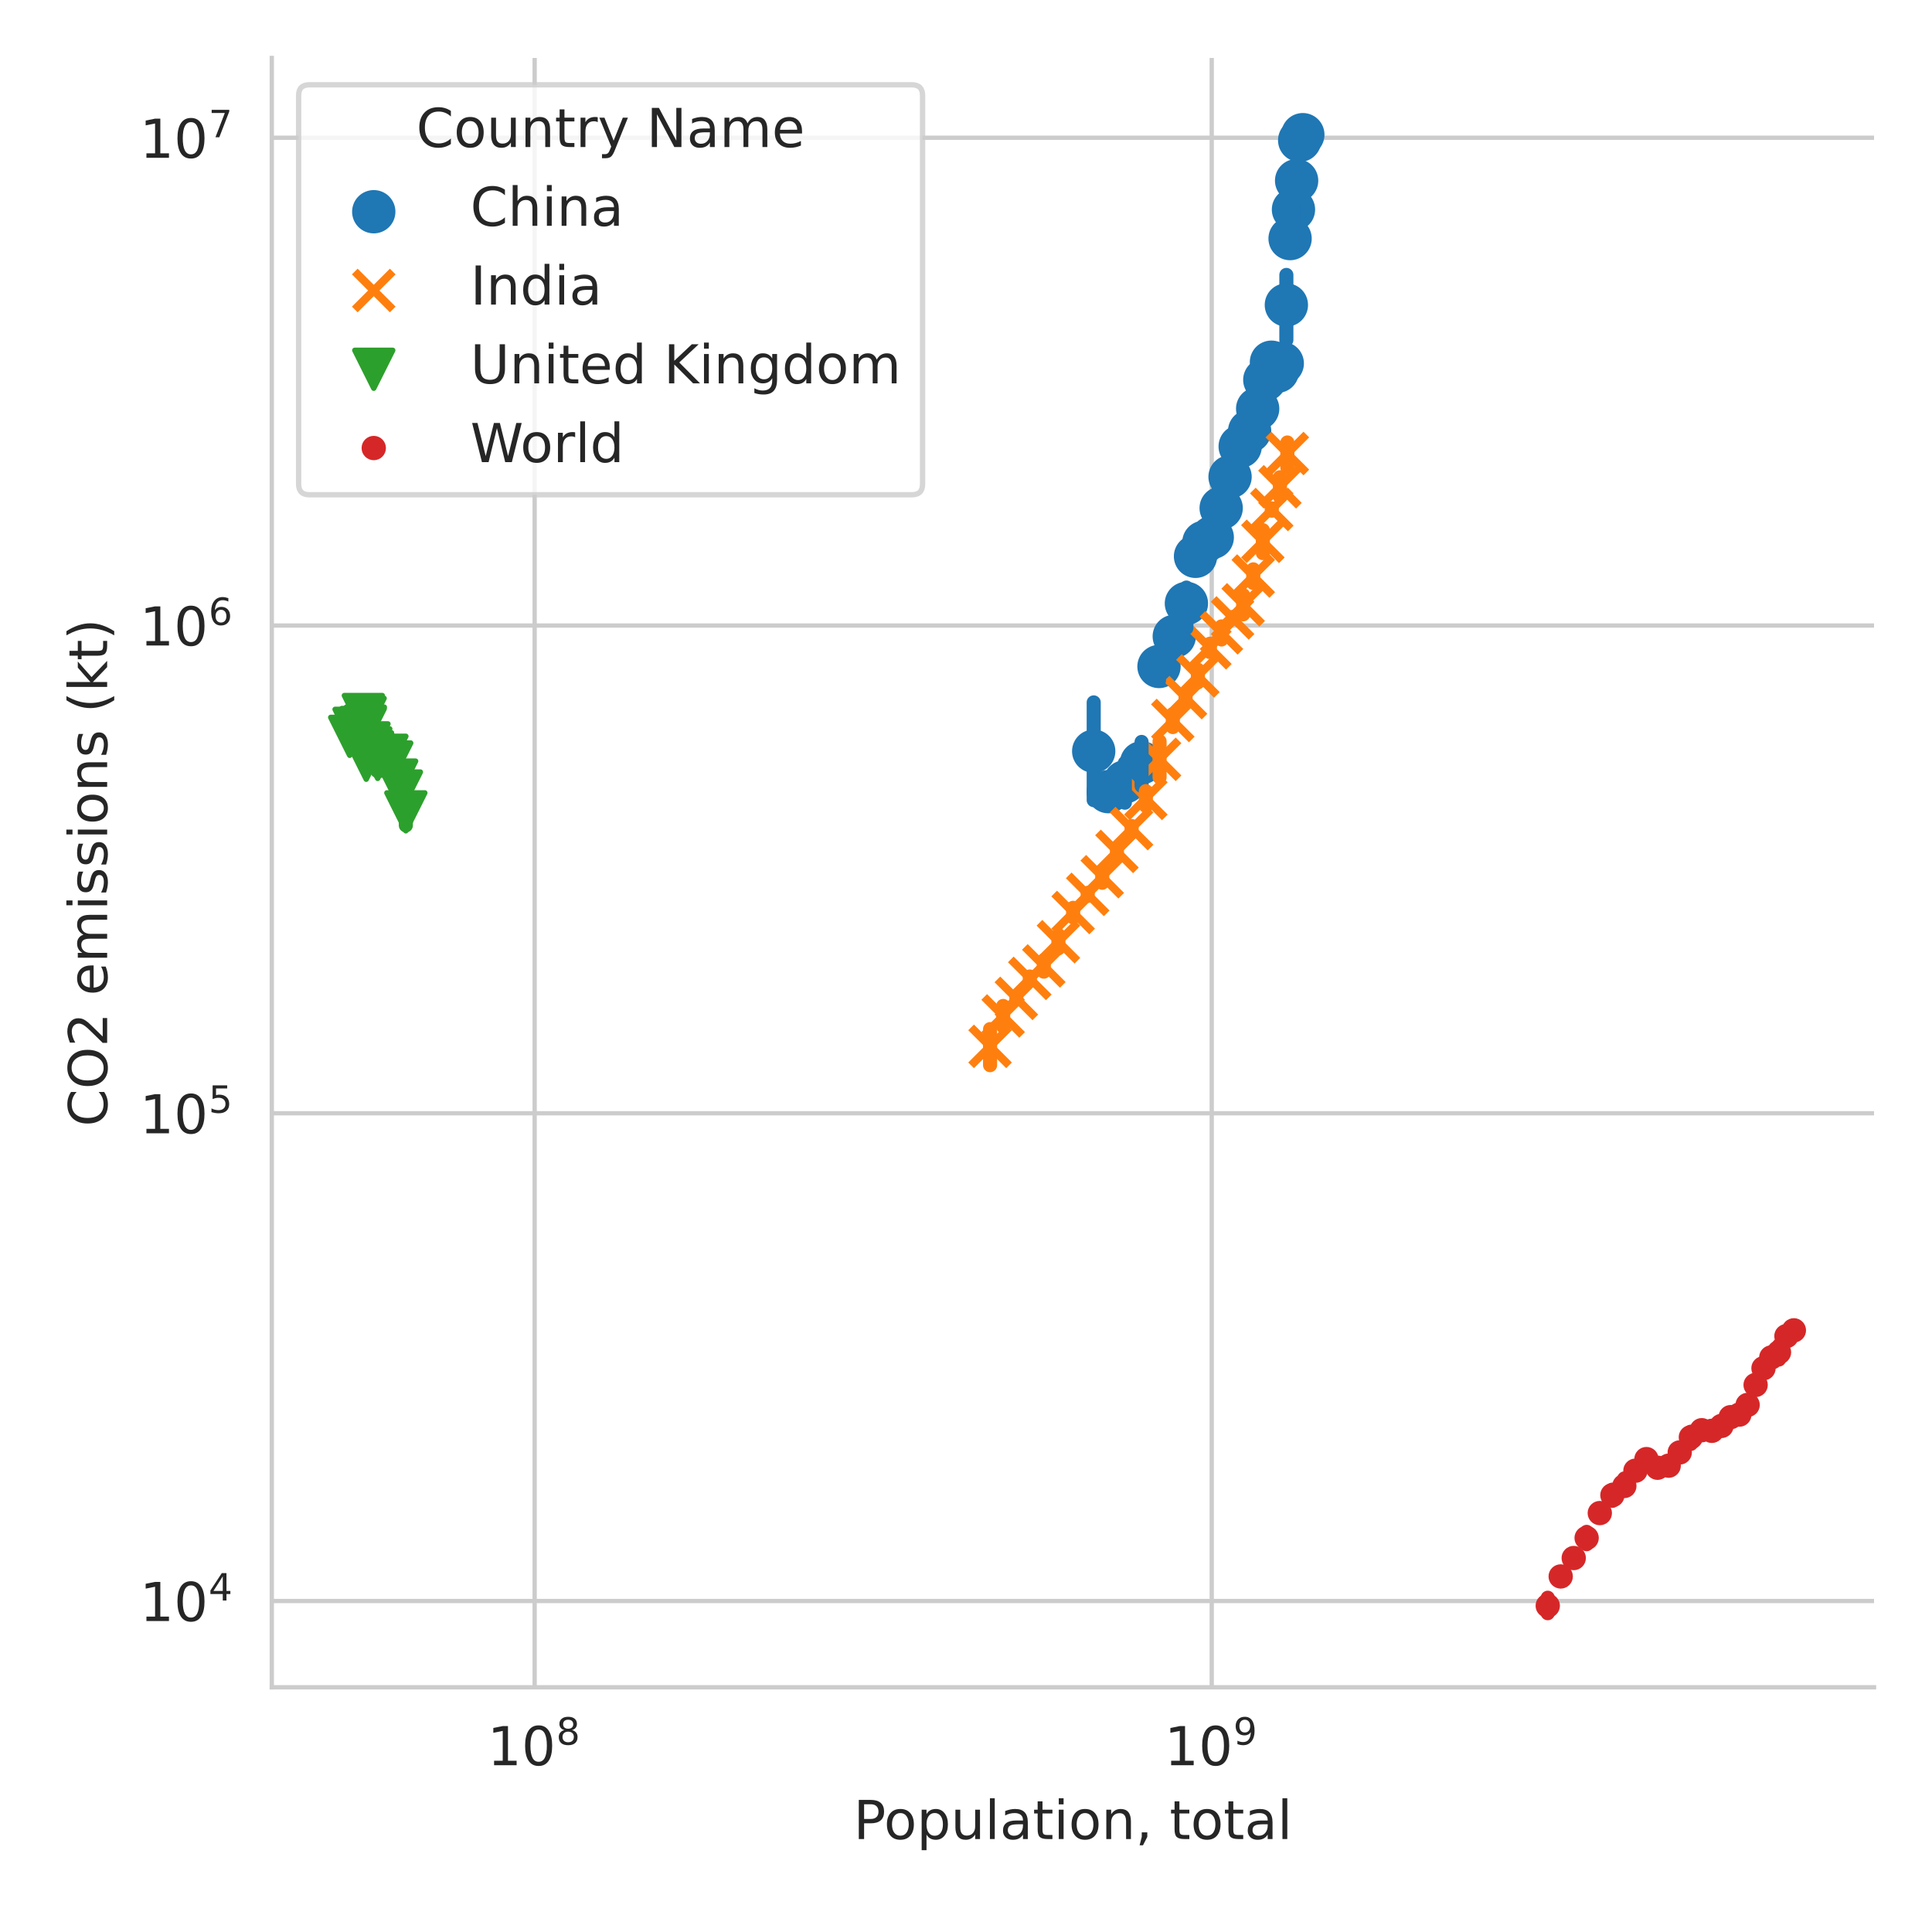 <?xml version="1.0" encoding="utf-8" standalone="no"?>
<!DOCTYPE svg PUBLIC "-//W3C//DTD SVG 1.1//EN"
  "http://www.w3.org/Graphics/SVG/1.1/DTD/svg11.dtd">
<!-- Created with matplotlib (https://matplotlib.org/) -->
<svg height="360pt" version="1.1" viewBox="0 0 360 360" width="360pt" xmlns="http://www.w3.org/2000/svg" xmlns:xlink="http://www.w3.org/1999/xlink">
 <defs>
  <style type="text/css">*{stroke-linecap:butt;stroke-linejoin:round;}</style>
 </defs>
 <g id="figure_1">
  <g id="patch_1">
   <path d="M 0 360 
L 360 360 
L 360 0 
L 0 0 
z
" style="fill:#ffffff;"/>
  </g>
  <g id="axes_1">
   <g id="patch_2">
    <path d="M 50.645 314.4 
L 349.2 314.4 
L 349.2 10.8 
L 50.645 10.8 
z
" style="fill:#ffffff;"/>
   </g>
   <g id="matplotlib.axis_1">
    <g id="xtick_1">
     <g id="line2d_1">
      <path clip-path="url(#pf1a8beb9cc)" d="M 99.625 314.4 
L 99.625 10.8 
" style="fill:none;stroke:#cccccc;stroke-linecap:round;stroke-width:0.8;"/>
     </g>
     <g id="text_1">
      <!-- $\mathdefault{10^{8}}$ -->
      <g style="fill:#262626;" transform="translate(90.825 328.998)scale(0.1 -0.1)">
       <defs>
        <path d="M 12.406 8.297 
L 28.516 8.297 
L 28.516 63.922 
L 10.984 60.406 
L 10.984 69.391 
L 28.422 72.906 
L 38.281 72.906 
L 38.281 8.297 
L 54.391 8.297 
L 54.391 0 
L 12.406 0 
z
" id="DejaVuSans-49"/>
        <path d="M 31.781 66.406 
Q 24.172 66.406 20.328 58.906 
Q 16.5 51.422 16.5 36.375 
Q 16.5 21.391 20.328 13.891 
Q 24.172 6.391 31.781 6.391 
Q 39.453 6.391 43.281 13.891 
Q 47.125 21.391 47.125 36.375 
Q 47.125 51.422 43.281 58.906 
Q 39.453 66.406 31.781 66.406 
z
M 31.781 74.219 
Q 44.047 74.219 50.516 64.516 
Q 56.984 54.828 56.984 36.375 
Q 56.984 17.969 50.516 8.266 
Q 44.047 -1.422 31.781 -1.422 
Q 19.531 -1.422 13.062 8.266 
Q 6.594 17.969 6.594 36.375 
Q 6.594 54.828 13.062 64.516 
Q 19.531 74.219 31.781 74.219 
z
" id="DejaVuSans-48"/>
        <path d="M 31.781 34.625 
Q 24.75 34.625 20.719 30.859 
Q 16.703 27.094 16.703 20.516 
Q 16.703 13.922 20.719 10.156 
Q 24.75 6.391 31.781 6.391 
Q 38.812 6.391 42.859 10.172 
Q 46.922 13.969 46.922 20.516 
Q 46.922 27.094 42.891 30.859 
Q 38.875 34.625 31.781 34.625 
z
M 21.922 38.812 
Q 15.578 40.375 12.031 44.719 
Q 8.5 49.078 8.5 55.328 
Q 8.5 64.062 14.719 69.141 
Q 20.953 74.219 31.781 74.219 
Q 42.672 74.219 48.875 69.141 
Q 55.078 64.062 55.078 55.328 
Q 55.078 49.078 51.531 44.719 
Q 48 40.375 41.703 38.812 
Q 48.828 37.156 52.797 32.312 
Q 56.781 27.484 56.781 20.516 
Q 56.781 9.906 50.312 4.234 
Q 43.844 -1.422 31.781 -1.422 
Q 19.734 -1.422 13.25 4.234 
Q 6.781 9.906 6.781 20.516 
Q 6.781 27.484 10.781 32.312 
Q 14.797 37.156 21.922 38.812 
z
M 18.312 54.391 
Q 18.312 48.734 21.844 45.562 
Q 25.391 42.391 31.781 42.391 
Q 38.141 42.391 41.719 45.562 
Q 45.312 48.734 45.312 54.391 
Q 45.312 60.062 41.719 63.234 
Q 38.141 66.406 31.781 66.406 
Q 25.391 66.406 21.844 63.234 
Q 18.312 60.062 18.312 54.391 
z
" id="DejaVuSans-56"/>
       </defs>
       <use transform="translate(0 0.766)" xlink:href="#DejaVuSans-49"/>
       <use transform="translate(63.623 0.766)" xlink:href="#DejaVuSans-48"/>
       <use transform="translate(128.203 39.047)scale(0.7)" xlink:href="#DejaVuSans-56"/>
      </g>
     </g>
    </g>
    <g id="xtick_2">
     <g id="line2d_2">
      <path clip-path="url(#pf1a8beb9cc)" d="M 225.787 314.4 
L 225.787 10.8 
" style="fill:none;stroke:#cccccc;stroke-linecap:round;stroke-width:0.8;"/>
     </g>
     <g id="text_2">
      <!-- $\mathdefault{10^{9}}$ -->
      <g style="fill:#262626;" transform="translate(216.987 328.998)scale(0.1 -0.1)">
       <defs>
        <path d="M 10.984 1.516 
L 10.984 10.5 
Q 14.703 8.734 18.5 7.812 
Q 22.312 6.891 25.984 6.891 
Q 35.75 6.891 40.891 13.453 
Q 46.047 20.016 46.781 33.406 
Q 43.953 29.203 39.594 26.953 
Q 35.25 24.703 29.984 24.703 
Q 19.047 24.703 12.672 31.312 
Q 6.297 37.938 6.297 49.422 
Q 6.297 60.641 12.938 67.422 
Q 19.578 74.219 30.609 74.219 
Q 43.266 74.219 49.922 64.516 
Q 56.594 54.828 56.594 36.375 
Q 56.594 19.141 48.406 8.859 
Q 40.234 -1.422 26.422 -1.422 
Q 22.703 -1.422 18.891 -0.688 
Q 15.094 0.047 10.984 1.516 
z
M 30.609 32.422 
Q 37.25 32.422 41.125 36.953 
Q 45.016 41.5 45.016 49.422 
Q 45.016 57.281 41.125 61.844 
Q 37.25 66.406 30.609 66.406 
Q 23.969 66.406 20.094 61.844 
Q 16.219 57.281 16.219 49.422 
Q 16.219 41.5 20.094 36.953 
Q 23.969 32.422 30.609 32.422 
z
" id="DejaVuSans-57"/>
       </defs>
       <use transform="translate(0 0.766)" xlink:href="#DejaVuSans-49"/>
       <use transform="translate(63.623 0.766)" xlink:href="#DejaVuSans-48"/>
       <use transform="translate(128.203 39.047)scale(0.7)" xlink:href="#DejaVuSans-57"/>
      </g>
     </g>
    </g>
    <g id="xtick_3"/>
    <g id="xtick_4"/>
    <g id="xtick_5"/>
    <g id="xtick_6"/>
    <g id="xtick_7"/>
    <g id="xtick_8"/>
    <g id="xtick_9"/>
    <g id="xtick_10"/>
    <g id="xtick_11"/>
    <g id="xtick_12"/>
    <g id="xtick_13"/>
    <g id="xtick_14"/>
    <g id="xtick_15"/>
    <g id="xtick_16"/>
    <g id="xtick_17"/>
    <g id="xtick_18"/>
    <g id="xtick_19"/>
    <g id="xtick_20"/>
    <g id="xtick_21"/>
    <g id="xtick_22"/>
    <g id="xtick_23"/>
    <g id="text_3">
     <!-- Population, total -->
     <g style="fill:#262626;" transform="translate(159.045 342.677)scale(0.1 -0.1)">
      <defs>
       <path d="M 19.672 64.797 
L 19.672 37.406 
L 32.078 37.406 
Q 38.969 37.406 42.719 40.969 
Q 46.484 44.531 46.484 51.125 
Q 46.484 57.672 42.719 61.234 
Q 38.969 64.797 32.078 64.797 
z
M 9.812 72.906 
L 32.078 72.906 
Q 44.344 72.906 50.609 67.359 
Q 56.891 61.812 56.891 51.125 
Q 56.891 40.328 50.609 34.812 
Q 44.344 29.297 32.078 29.297 
L 19.672 29.297 
L 19.672 0 
L 9.812 0 
z
" id="DejaVuSans-80"/>
       <path d="M 30.609 48.391 
Q 23.391 48.391 19.188 42.75 
Q 14.984 37.109 14.984 27.297 
Q 14.984 17.484 19.156 11.844 
Q 23.344 6.203 30.609 6.203 
Q 37.797 6.203 41.984 11.859 
Q 46.188 17.531 46.188 27.297 
Q 46.188 37.016 41.984 42.703 
Q 37.797 48.391 30.609 48.391 
z
M 30.609 56 
Q 42.328 56 49.016 48.375 
Q 55.719 40.766 55.719 27.297 
Q 55.719 13.875 49.016 6.219 
Q 42.328 -1.422 30.609 -1.422 
Q 18.844 -1.422 12.172 6.219 
Q 5.516 13.875 5.516 27.297 
Q 5.516 40.766 12.172 48.375 
Q 18.844 56 30.609 56 
z
" id="DejaVuSans-111"/>
       <path d="M 18.109 8.203 
L 18.109 -20.797 
L 9.078 -20.797 
L 9.078 54.688 
L 18.109 54.688 
L 18.109 46.391 
Q 20.953 51.266 25.266 53.625 
Q 29.594 56 35.594 56 
Q 45.562 56 51.781 48.094 
Q 58.016 40.188 58.016 27.297 
Q 58.016 14.406 51.781 6.484 
Q 45.562 -1.422 35.594 -1.422 
Q 29.594 -1.422 25.266 0.953 
Q 20.953 3.328 18.109 8.203 
z
M 48.688 27.297 
Q 48.688 37.203 44.609 42.844 
Q 40.531 48.484 33.406 48.484 
Q 26.266 48.484 22.188 42.844 
Q 18.109 37.203 18.109 27.297 
Q 18.109 17.391 22.188 11.75 
Q 26.266 6.109 33.406 6.109 
Q 40.531 6.109 44.609 11.75 
Q 48.688 17.391 48.688 27.297 
z
" id="DejaVuSans-112"/>
       <path d="M 8.5 21.578 
L 8.5 54.688 
L 17.484 54.688 
L 17.484 21.922 
Q 17.484 14.156 20.5 10.266 
Q 23.531 6.391 29.594 6.391 
Q 36.859 6.391 41.078 11.031 
Q 45.312 15.672 45.312 23.688 
L 45.312 54.688 
L 54.297 54.688 
L 54.297 0 
L 45.312 0 
L 45.312 8.406 
Q 42.047 3.422 37.719 1 
Q 33.406 -1.422 27.688 -1.422 
Q 18.266 -1.422 13.375 4.438 
Q 8.5 10.297 8.5 21.578 
z
M 31.109 56 
z
" id="DejaVuSans-117"/>
       <path d="M 9.422 75.984 
L 18.406 75.984 
L 18.406 0 
L 9.422 0 
z
" id="DejaVuSans-108"/>
       <path d="M 34.281 27.484 
Q 23.391 27.484 19.188 25 
Q 14.984 22.516 14.984 16.5 
Q 14.984 11.719 18.141 8.906 
Q 21.297 6.109 26.703 6.109 
Q 34.188 6.109 38.703 11.406 
Q 43.219 16.703 43.219 25.484 
L 43.219 27.484 
z
M 52.203 31.203 
L 52.203 0 
L 43.219 0 
L 43.219 8.297 
Q 40.141 3.328 35.547 0.953 
Q 30.953 -1.422 24.312 -1.422 
Q 15.922 -1.422 10.953 3.297 
Q 6 8.016 6 15.922 
Q 6 25.141 12.172 29.828 
Q 18.359 34.516 30.609 34.516 
L 43.219 34.516 
L 43.219 35.406 
Q 43.219 41.609 39.141 45 
Q 35.062 48.391 27.688 48.391 
Q 23 48.391 18.547 47.266 
Q 14.109 46.141 10.016 43.891 
L 10.016 52.203 
Q 14.938 54.109 19.578 55.047 
Q 24.219 56 28.609 56 
Q 40.484 56 46.344 49.844 
Q 52.203 43.703 52.203 31.203 
z
" id="DejaVuSans-97"/>
       <path d="M 18.312 70.219 
L 18.312 54.688 
L 36.812 54.688 
L 36.812 47.703 
L 18.312 47.703 
L 18.312 18.016 
Q 18.312 11.328 20.141 9.422 
Q 21.969 7.516 27.594 7.516 
L 36.812 7.516 
L 36.812 0 
L 27.594 0 
Q 17.188 0 13.234 3.875 
Q 9.281 7.766 9.281 18.016 
L 9.281 47.703 
L 2.688 47.703 
L 2.688 54.688 
L 9.281 54.688 
L 9.281 70.219 
z
" id="DejaVuSans-116"/>
       <path d="M 9.422 54.688 
L 18.406 54.688 
L 18.406 0 
L 9.422 0 
z
M 9.422 75.984 
L 18.406 75.984 
L 18.406 64.594 
L 9.422 64.594 
z
" id="DejaVuSans-105"/>
       <path d="M 54.891 33.016 
L 54.891 0 
L 45.906 0 
L 45.906 32.719 
Q 45.906 40.484 42.875 44.328 
Q 39.844 48.188 33.797 48.188 
Q 26.516 48.188 22.312 43.547 
Q 18.109 38.922 18.109 30.906 
L 18.109 0 
L 9.078 0 
L 9.078 54.688 
L 18.109 54.688 
L 18.109 46.188 
Q 21.344 51.125 25.703 53.562 
Q 30.078 56 35.797 56 
Q 45.219 56 50.047 50.172 
Q 54.891 44.344 54.891 33.016 
z
" id="DejaVuSans-110"/>
       <path d="M 11.719 12.406 
L 22.016 12.406 
L 22.016 4 
L 14.016 -11.625 
L 7.719 -11.625 
L 11.719 4 
z
" id="DejaVuSans-44"/>
       <path id="DejaVuSans-32"/>
      </defs>
      <use xlink:href="#DejaVuSans-80"/>
      <use x="56.678" xlink:href="#DejaVuSans-111"/>
      <use x="117.859" xlink:href="#DejaVuSans-112"/>
      <use x="181.336" xlink:href="#DejaVuSans-117"/>
      <use x="244.715" xlink:href="#DejaVuSans-108"/>
      <use x="272.498" xlink:href="#DejaVuSans-97"/>
      <use x="333.777" xlink:href="#DejaVuSans-116"/>
      <use x="372.986" xlink:href="#DejaVuSans-105"/>
      <use x="400.77" xlink:href="#DejaVuSans-111"/>
      <use x="461.951" xlink:href="#DejaVuSans-110"/>
      <use x="525.33" xlink:href="#DejaVuSans-44"/>
      <use x="557.117" xlink:href="#DejaVuSans-32"/>
      <use x="588.904" xlink:href="#DejaVuSans-116"/>
      <use x="628.113" xlink:href="#DejaVuSans-111"/>
      <use x="689.295" xlink:href="#DejaVuSans-116"/>
      <use x="728.504" xlink:href="#DejaVuSans-97"/>
      <use x="789.783" xlink:href="#DejaVuSans-108"/>
     </g>
    </g>
   </g>
   <g id="matplotlib.axis_2">
    <g id="ytick_1">
     <g id="line2d_3">
      <path clip-path="url(#pf1a8beb9cc)" d="M 50.645 298.327 
L 349.2 298.327 
" style="fill:none;stroke:#cccccc;stroke-linecap:round;stroke-width:0.8;"/>
     </g>
     <g id="text_4">
      <!-- $\mathdefault{10^{4}}$ -->
      <g style="fill:#262626;" transform="translate(26.045 302.126)scale(0.1 -0.1)">
       <defs>
        <path d="M 37.797 64.312 
L 12.891 25.391 
L 37.797 25.391 
z
M 35.203 72.906 
L 47.609 72.906 
L 47.609 25.391 
L 58.016 25.391 
L 58.016 17.188 
L 47.609 17.188 
L 47.609 0 
L 37.797 0 
L 37.797 17.188 
L 4.891 17.188 
L 4.891 26.703 
z
" id="DejaVuSans-52"/>
       </defs>
       <use transform="translate(0 0.684)" xlink:href="#DejaVuSans-49"/>
       <use transform="translate(63.623 0.684)" xlink:href="#DejaVuSans-48"/>
       <use transform="translate(128.203 38.966)scale(0.7)" xlink:href="#DejaVuSans-52"/>
      </g>
     </g>
    </g>
    <g id="ytick_2">
     <g id="line2d_4">
      <path clip-path="url(#pf1a8beb9cc)" d="M 50.645 207.442 
L 349.2 207.442 
" style="fill:none;stroke:#cccccc;stroke-linecap:round;stroke-width:0.8;"/>
     </g>
     <g id="text_5">
      <!-- $\mathdefault{10^{5}}$ -->
      <g style="fill:#262626;" transform="translate(26.045 211.241)scale(0.1 -0.1)">
       <defs>
        <path d="M 10.797 72.906 
L 49.516 72.906 
L 49.516 64.594 
L 19.828 64.594 
L 19.828 46.734 
Q 21.969 47.469 24.109 47.828 
Q 26.266 48.188 28.422 48.188 
Q 40.625 48.188 47.75 41.5 
Q 54.891 34.812 54.891 23.391 
Q 54.891 11.625 47.562 5.094 
Q 40.234 -1.422 26.906 -1.422 
Q 22.312 -1.422 17.547 -0.641 
Q 12.797 0.141 7.719 1.703 
L 7.719 11.625 
Q 12.109 9.234 16.797 8.062 
Q 21.484 6.891 26.703 6.891 
Q 35.156 6.891 40.078 11.328 
Q 45.016 15.766 45.016 23.391 
Q 45.016 31 40.078 35.438 
Q 35.156 39.891 26.703 39.891 
Q 22.75 39.891 18.812 39.016 
Q 14.891 38.141 10.797 36.281 
z
" id="DejaVuSans-53"/>
       </defs>
       <use transform="translate(0 0.684)" xlink:href="#DejaVuSans-49"/>
       <use transform="translate(63.623 0.684)" xlink:href="#DejaVuSans-48"/>
       <use transform="translate(128.203 38.966)scale(0.7)" xlink:href="#DejaVuSans-53"/>
      </g>
     </g>
    </g>
    <g id="ytick_3">
     <g id="line2d_5">
      <path clip-path="url(#pf1a8beb9cc)" d="M 50.645 116.556 
L 349.2 116.556 
" style="fill:none;stroke:#cccccc;stroke-linecap:round;stroke-width:0.8;"/>
     </g>
     <g id="text_6">
      <!-- $\mathdefault{10^{6}}$ -->
      <g style="fill:#262626;" transform="translate(26.045 120.355)scale(0.1 -0.1)">
       <defs>
        <path d="M 33.016 40.375 
Q 26.375 40.375 22.484 35.828 
Q 18.609 31.297 18.609 23.391 
Q 18.609 15.531 22.484 10.953 
Q 26.375 6.391 33.016 6.391 
Q 39.656 6.391 43.531 10.953 
Q 47.406 15.531 47.406 23.391 
Q 47.406 31.297 43.531 35.828 
Q 39.656 40.375 33.016 40.375 
z
M 52.594 71.297 
L 52.594 62.312 
Q 48.875 64.062 45.094 64.984 
Q 41.312 65.922 37.594 65.922 
Q 27.828 65.922 22.672 59.328 
Q 17.531 52.734 16.797 39.406 
Q 19.672 43.656 24.016 45.922 
Q 28.375 48.188 33.594 48.188 
Q 44.578 48.188 50.953 41.516 
Q 57.328 34.859 57.328 23.391 
Q 57.328 12.156 50.688 5.359 
Q 44.047 -1.422 33.016 -1.422 
Q 20.359 -1.422 13.672 8.266 
Q 6.984 17.969 6.984 36.375 
Q 6.984 53.656 15.188 63.938 
Q 23.391 74.219 37.203 74.219 
Q 40.922 74.219 44.703 73.484 
Q 48.484 72.75 52.594 71.297 
z
" id="DejaVuSans-54"/>
       </defs>
       <use transform="translate(0 0.766)" xlink:href="#DejaVuSans-49"/>
       <use transform="translate(63.623 0.766)" xlink:href="#DejaVuSans-48"/>
       <use transform="translate(128.203 39.047)scale(0.7)" xlink:href="#DejaVuSans-54"/>
      </g>
     </g>
    </g>
    <g id="ytick_4">
     <g id="line2d_6">
      <path clip-path="url(#pf1a8beb9cc)" d="M 50.645 25.671 
L 349.2 25.671 
" style="fill:none;stroke:#cccccc;stroke-linecap:round;stroke-width:0.8;"/>
     </g>
     <g id="text_7">
      <!-- $\mathdefault{10^{7}}$ -->
      <g style="fill:#262626;" transform="translate(26.045 29.47)scale(0.1 -0.1)">
       <defs>
        <path d="M 8.203 72.906 
L 55.078 72.906 
L 55.078 68.703 
L 28.609 0 
L 18.312 0 
L 43.219 64.594 
L 8.203 64.594 
z
" id="DejaVuSans-55"/>
       </defs>
       <use transform="translate(0 0.684)" xlink:href="#DejaVuSans-49"/>
       <use transform="translate(63.623 0.684)" xlink:href="#DejaVuSans-48"/>
       <use transform="translate(128.203 38.966)scale(0.7)" xlink:href="#DejaVuSans-55"/>
      </g>
     </g>
    </g>
    <g id="ytick_5"/>
    <g id="ytick_6"/>
    <g id="ytick_7"/>
    <g id="ytick_8"/>
    <g id="ytick_9"/>
    <g id="ytick_10"/>
    <g id="ytick_11"/>
    <g id="ytick_12"/>
    <g id="ytick_13"/>
    <g id="ytick_14"/>
    <g id="ytick_15"/>
    <g id="ytick_16"/>
    <g id="ytick_17"/>
    <g id="ytick_18"/>
    <g id="ytick_19"/>
    <g id="ytick_20"/>
    <g id="ytick_21"/>
    <g id="ytick_22"/>
    <g id="ytick_23"/>
    <g id="ytick_24"/>
    <g id="ytick_25"/>
    <g id="ytick_26"/>
    <g id="ytick_27"/>
    <g id="ytick_28"/>
    <g id="ytick_29"/>
    <g id="ytick_30"/>
    <g id="ytick_31"/>
    <g id="text_8">
     <!-- CO2 emissions (kt) -->
     <g style="fill:#262626;" transform="translate(19.966 209.911)rotate(-90)scale(0.1 -0.1)">
      <defs>
       <path d="M 64.406 67.281 
L 64.406 56.891 
Q 59.422 61.531 53.781 63.812 
Q 48.141 66.109 41.797 66.109 
Q 29.297 66.109 22.656 58.469 
Q 16.016 50.828 16.016 36.375 
Q 16.016 21.969 22.656 14.328 
Q 29.297 6.688 41.797 6.688 
Q 48.141 6.688 53.781 8.984 
Q 59.422 11.281 64.406 15.922 
L 64.406 5.609 
Q 59.234 2.094 53.438 0.328 
Q 47.656 -1.422 41.219 -1.422 
Q 24.656 -1.422 15.125 8.703 
Q 5.609 18.844 5.609 36.375 
Q 5.609 53.953 15.125 64.078 
Q 24.656 74.219 41.219 74.219 
Q 47.75 74.219 53.531 72.484 
Q 59.328 70.75 64.406 67.281 
z
" id="DejaVuSans-67"/>
       <path d="M 39.406 66.219 
Q 28.656 66.219 22.328 58.203 
Q 16.016 50.203 16.016 36.375 
Q 16.016 22.609 22.328 14.594 
Q 28.656 6.594 39.406 6.594 
Q 50.141 6.594 56.422 14.594 
Q 62.703 22.609 62.703 36.375 
Q 62.703 50.203 56.422 58.203 
Q 50.141 66.219 39.406 66.219 
z
M 39.406 74.219 
Q 54.734 74.219 63.906 63.938 
Q 73.094 53.656 73.094 36.375 
Q 73.094 19.141 63.906 8.859 
Q 54.734 -1.422 39.406 -1.422 
Q 24.031 -1.422 14.812 8.828 
Q 5.609 19.094 5.609 36.375 
Q 5.609 53.656 14.812 63.938 
Q 24.031 74.219 39.406 74.219 
z
" id="DejaVuSans-79"/>
       <path d="M 19.188 8.297 
L 53.609 8.297 
L 53.609 0 
L 7.328 0 
L 7.328 8.297 
Q 12.938 14.109 22.625 23.891 
Q 32.328 33.688 34.812 36.531 
Q 39.547 41.844 41.422 45.531 
Q 43.312 49.219 43.312 52.781 
Q 43.312 58.594 39.234 62.25 
Q 35.156 65.922 28.609 65.922 
Q 23.969 65.922 18.812 64.312 
Q 13.672 62.703 7.812 59.422 
L 7.812 69.391 
Q 13.766 71.781 18.938 73 
Q 24.125 74.219 28.422 74.219 
Q 39.75 74.219 46.484 68.547 
Q 53.219 62.891 53.219 53.422 
Q 53.219 48.922 51.531 44.891 
Q 49.859 40.875 45.406 35.406 
Q 44.188 33.984 37.641 27.219 
Q 31.109 20.453 19.188 8.297 
z
" id="DejaVuSans-50"/>
       <path d="M 56.203 29.594 
L 56.203 25.203 
L 14.891 25.203 
Q 15.484 15.922 20.484 11.062 
Q 25.484 6.203 34.422 6.203 
Q 39.594 6.203 44.453 7.469 
Q 49.312 8.734 54.109 11.281 
L 54.109 2.781 
Q 49.266 0.734 44.188 -0.344 
Q 39.109 -1.422 33.891 -1.422 
Q 20.797 -1.422 13.156 6.188 
Q 5.516 13.812 5.516 26.812 
Q 5.516 40.234 12.766 48.109 
Q 20.016 56 32.328 56 
Q 43.359 56 49.781 48.891 
Q 56.203 41.797 56.203 29.594 
z
M 47.219 32.234 
Q 47.125 39.594 43.094 43.984 
Q 39.062 48.391 32.422 48.391 
Q 24.906 48.391 20.391 44.141 
Q 15.875 39.891 15.188 32.172 
z
" id="DejaVuSans-101"/>
       <path d="M 52 44.188 
Q 55.375 50.25 60.062 53.125 
Q 64.75 56 71.094 56 
Q 79.641 56 84.281 50.016 
Q 88.922 44.047 88.922 33.016 
L 88.922 0 
L 79.891 0 
L 79.891 32.719 
Q 79.891 40.578 77.094 44.375 
Q 74.312 48.188 68.609 48.188 
Q 61.625 48.188 57.562 43.547 
Q 53.516 38.922 53.516 30.906 
L 53.516 0 
L 44.484 0 
L 44.484 32.719 
Q 44.484 40.625 41.703 44.406 
Q 38.922 48.188 33.109 48.188 
Q 26.219 48.188 22.156 43.531 
Q 18.109 38.875 18.109 30.906 
L 18.109 0 
L 9.078 0 
L 9.078 54.688 
L 18.109 54.688 
L 18.109 46.188 
Q 21.188 51.219 25.484 53.609 
Q 29.781 56 35.688 56 
Q 41.656 56 45.828 52.969 
Q 50 49.953 52 44.188 
z
" id="DejaVuSans-109"/>
       <path d="M 44.281 53.078 
L 44.281 44.578 
Q 40.484 46.531 36.375 47.5 
Q 32.281 48.484 27.875 48.484 
Q 21.188 48.484 17.844 46.438 
Q 14.5 44.391 14.5 40.281 
Q 14.5 37.156 16.891 35.375 
Q 19.281 33.594 26.516 31.984 
L 29.594 31.297 
Q 39.156 29.25 43.188 25.516 
Q 47.219 21.781 47.219 15.094 
Q 47.219 7.469 41.188 3.016 
Q 35.156 -1.422 24.609 -1.422 
Q 20.219 -1.422 15.453 -0.562 
Q 10.688 0.297 5.422 2 
L 5.422 11.281 
Q 10.406 8.688 15.234 7.391 
Q 20.062 6.109 24.812 6.109 
Q 31.156 6.109 34.562 8.281 
Q 37.984 10.453 37.984 14.406 
Q 37.984 18.062 35.516 20.016 
Q 33.062 21.969 24.703 23.781 
L 21.578 24.516 
Q 13.234 26.266 9.516 29.906 
Q 5.812 33.547 5.812 39.891 
Q 5.812 47.609 11.281 51.797 
Q 16.75 56 26.812 56 
Q 31.781 56 36.172 55.266 
Q 40.578 54.547 44.281 53.078 
z
" id="DejaVuSans-115"/>
       <path d="M 31 75.875 
Q 24.469 64.656 21.281 53.656 
Q 18.109 42.672 18.109 31.391 
Q 18.109 20.125 21.312 9.062 
Q 24.516 -2 31 -13.188 
L 23.188 -13.188 
Q 15.875 -1.703 12.234 9.375 
Q 8.594 20.453 8.594 31.391 
Q 8.594 42.281 12.203 53.312 
Q 15.828 64.359 23.188 75.875 
z
" id="DejaVuSans-40"/>
       <path d="M 9.078 75.984 
L 18.109 75.984 
L 18.109 31.109 
L 44.922 54.688 
L 56.391 54.688 
L 27.391 29.109 
L 57.625 0 
L 45.906 0 
L 18.109 26.703 
L 18.109 0 
L 9.078 0 
z
" id="DejaVuSans-107"/>
       <path d="M 8.016 75.875 
L 15.828 75.875 
Q 23.141 64.359 26.781 53.312 
Q 30.422 42.281 30.422 31.391 
Q 30.422 20.453 26.781 9.375 
Q 23.141 -1.703 15.828 -13.188 
L 8.016 -13.188 
Q 14.5 -2 17.703 9.062 
Q 20.906 20.125 20.906 31.391 
Q 20.906 42.672 17.703 53.656 
Q 14.5 64.656 8.016 75.875 
z
" id="DejaVuSans-41"/>
      </defs>
      <use xlink:href="#DejaVuSans-67"/>
      <use x="69.824" xlink:href="#DejaVuSans-79"/>
      <use x="148.535" xlink:href="#DejaVuSans-50"/>
      <use x="212.158" xlink:href="#DejaVuSans-32"/>
      <use x="243.945" xlink:href="#DejaVuSans-101"/>
      <use x="305.469" xlink:href="#DejaVuSans-109"/>
      <use x="402.881" xlink:href="#DejaVuSans-105"/>
      <use x="430.664" xlink:href="#DejaVuSans-115"/>
      <use x="482.764" xlink:href="#DejaVuSans-115"/>
      <use x="534.863" xlink:href="#DejaVuSans-105"/>
      <use x="562.646" xlink:href="#DejaVuSans-111"/>
      <use x="623.828" xlink:href="#DejaVuSans-110"/>
      <use x="687.207" xlink:href="#DejaVuSans-115"/>
      <use x="739.307" xlink:href="#DejaVuSans-32"/>
      <use x="771.094" xlink:href="#DejaVuSans-40"/>
      <use x="810.107" xlink:href="#DejaVuSans-107"/>
      <use x="868.018" xlink:href="#DejaVuSans-116"/>
      <use x="907.227" xlink:href="#DejaVuSans-41"/>
     </g>
    </g>
   </g>
   <g id="PathCollection_1">
    <defs>
     <path d="M 0 3.536 
C 0.938 3.536 1.837 3.163 2.5 2.5 
C 3.163 1.837 3.536 0.938 3.536 0 
C 3.536 -0.938 3.163 -1.837 2.5 -2.5 
C 1.837 -3.163 0.938 -3.536 0 -3.536 
C -0.938 -3.536 -1.837 -3.163 -2.5 -2.5 
C -3.163 -1.837 -3.536 -0.938 -3.536 0 
C -3.536 0.938 -3.163 1.837 -2.5 2.5 
C -1.837 3.163 -0.938 3.536 0 3.536 
z
" id="m8986386ff5" style="stroke:#1f77b4;"/>
    </defs>
    <g clip-path="url(#pf1a8beb9cc)">
     <use style="fill:#1f77b4;stroke:#1f77b4;" x="203.796" xlink:href="#m8986386ff5" y="139.977"/>
     <use style="fill:#1f77b4;stroke:#1f77b4;" x="206.52" xlink:href="#m8986386ff5" y="147.513"/>
     <use style="fill:#1f77b4;stroke:#1f77b4;" x="209.602" xlink:href="#m8986386ff5" y="145.691"/>
     <use style="fill:#1f77b4;stroke:#1f77b4;" x="212.715" xlink:href="#m8986386ff5" y="142.134"/>
     <use style="fill:#1f77b4;stroke:#1f77b4;" x="215.962" xlink:href="#m8986386ff5" y="124.191"/>
     <use style="fill:#1f77b4;stroke:#1f77b4;" x="218.808" xlink:href="#m8986386ff5" y="118.578"/>
     <use style="fill:#1f77b4;stroke:#1f77b4;" x="221.069" xlink:href="#m8986386ff5" y="112.439"/>
     <use style="fill:#1f77b4;stroke:#1f77b4;" x="222.767" xlink:href="#m8986386ff5" y="103.665"/>
     <use style="fill:#1f77b4;stroke:#1f77b4;" x="224.327" xlink:href="#m8986386ff5" y="101.054"/>
     <use style="fill:#1f77b4;stroke:#1f77b4;" x="225.886" xlink:href="#m8986386ff5" y="100.136"/>
     <use style="fill:#1f77b4;stroke:#1f77b4;" x="227.548" xlink:href="#m8986386ff5" y="94.672"/>
     <use style="fill:#1f77b4;stroke:#1f77b4;" x="229.204" xlink:href="#m8986386ff5" y="88.848"/>
     <use style="fill:#1f77b4;stroke:#1f77b4;" x="231.09" xlink:href="#m8986386ff5" y="83.182"/>
     <use style="fill:#1f77b4;stroke:#1f77b4;" x="232.849" xlink:href="#m8986386ff5" y="80.329"/>
     <use style="fill:#1f77b4;stroke:#1f77b4;" x="234.347" xlink:href="#m8986386ff5" y="76.162"/>
     <use style="fill:#1f77b4;stroke:#1f77b4;" x="235.678" xlink:href="#m8986386ff5" y="70.778"/>
     <use style="fill:#1f77b4;stroke:#1f77b4;" x="236.917" xlink:href="#m8986386ff5" y="67.49"/>
     <use style="fill:#1f77b4;stroke:#1f77b4;" x="238.023" xlink:href="#m8986386ff5" y="69.178"/>
     <use style="fill:#1f77b4;stroke:#1f77b4;" x="238.932" xlink:href="#m8986386ff5" y="67.718"/>
     <use style="fill:#1f77b4;stroke:#1f77b4;" x="239.696" xlink:href="#m8986386ff5" y="56.827"/>
     <use style="fill:#1f77b4;stroke:#1f77b4;" x="240.389" xlink:href="#m8986386ff5" y="44.456"/>
     <use style="fill:#1f77b4;stroke:#1f77b4;" x="241.019" xlink:href="#m8986386ff5" y="39.048"/>
     <use style="fill:#1f77b4;stroke:#1f77b4;" x="241.606" xlink:href="#m8986386ff5" y="33.663"/>
     <use style="fill:#1f77b4;stroke:#1f77b4;" x="242.176" xlink:href="#m8986386ff5" y="26.143"/>
     <use style="fill:#1f77b4;stroke:#1f77b4;" x="242.763" xlink:href="#m8986386ff5" y="25.095"/>
    </g>
   </g>
   <g id="PathCollection_2">
    <defs>
     <path d="M -3.536 3.536 
L 3.536 -3.536 
M -3.536 -3.536 
L 3.536 3.536 
" id="m50a8817977" style="stroke:#ff7f0e;stroke-width:1.5;"/>
    </defs>
    <g clip-path="url(#pf1a8beb9cc)">
     <use style="fill:#ff7f0e;stroke:#ff7f0e;stroke-width:1.5;" x="184.485" xlink:href="#m50a8817977" y="194.977"/>
     <use style="fill:#ff7f0e;stroke:#ff7f0e;stroke-width:1.5;" x="186.926" xlink:href="#m50a8817977" y="189.309"/>
     <use style="fill:#ff7f0e;stroke:#ff7f0e;stroke-width:1.5;" x="189.385" xlink:href="#m50a8817977" y="186.035"/>
     <use style="fill:#ff7f0e;stroke:#ff7f0e;stroke-width:1.5;" x="191.886" xlink:href="#m50a8817977" y="182.309"/>
     <use style="fill:#ff7f0e;stroke:#ff7f0e;stroke-width:1.5;" x="194.499" xlink:href="#m50a8817977" y="179.983"/>
     <use style="fill:#ff7f0e;stroke:#ff7f0e;stroke-width:1.5;" x="197.221" xlink:href="#m50a8817977" y="175.481"/>
     <use style="fill:#ff7f0e;stroke:#ff7f0e;stroke-width:1.5;" x="199.966" xlink:href="#m50a8817977" y="170.032"/>
     <use style="fill:#ff7f0e;stroke:#ff7f0e;stroke-width:1.5;" x="202.678" xlink:href="#m50a8817977" y="166.65"/>
     <use style="fill:#ff7f0e;stroke:#ff7f0e;stroke-width:1.5;" x="205.387" xlink:href="#m50a8817977" y="163.367"/>
     <use style="fill:#ff7f0e;stroke:#ff7f0e;stroke-width:1.5;" x="208.126" xlink:href="#m50a8817977" y="158.649"/>
     <use style="fill:#ff7f0e;stroke:#ff7f0e;stroke-width:1.5;" x="210.856" xlink:href="#m50a8817977" y="154.397"/>
     <use style="fill:#ff7f0e;stroke:#ff7f0e;stroke-width:1.5;" x="213.51" xlink:href="#m50a8817977" y="148.771"/>
     <use style="fill:#ff7f0e;stroke:#ff7f0e;stroke-width:1.5;" x="216.068" xlink:href="#m50a8817977" y="141.49"/>
     <use style="fill:#ff7f0e;stroke:#ff7f0e;stroke-width:1.5;" x="218.536" xlink:href="#m50a8817977" y="134.254"/>
     <use style="fill:#ff7f0e;stroke:#ff7f0e;stroke-width:1.5;" x="220.912" xlink:href="#m50a8817977" y="129.997"/>
     <use style="fill:#ff7f0e;stroke:#ff7f0e;stroke-width:1.5;" x="223.21" xlink:href="#m50a8817977" y="125.953"/>
     <use style="fill:#ff7f0e;stroke:#ff7f0e;stroke-width:1.5;" x="225.444" xlink:href="#m50a8817977" y="120.715"/>
     <use style="fill:#ff7f0e;stroke:#ff7f0e;stroke-width:1.5;" x="227.606" xlink:href="#m50a8817977" y="117.922"/>
     <use style="fill:#ff7f0e;stroke:#ff7f0e;stroke-width:1.5;" x="229.677" xlink:href="#m50a8817977" y="115.141"/>
     <use style="fill:#ff7f0e;stroke:#ff7f0e;stroke-width:1.5;" x="231.648" xlink:href="#m50a8817977" y="112.696"/>
     <use style="fill:#ff7f0e;stroke:#ff7f0e;stroke-width:1.5;" x="233.527" xlink:href="#m50a8817977" y="107.336"/>
     <use style="fill:#ff7f0e;stroke:#ff7f0e;stroke-width:1.5;" x="235.314" xlink:href="#m50a8817977" y="100.869"/>
     <use style="fill:#ff7f0e;stroke:#ff7f0e;stroke-width:1.5;" x="236.979" xlink:href="#m50a8817977" y="94.94"/>
     <use style="fill:#ff7f0e;stroke:#ff7f0e;stroke-width:1.5;" x="238.494" xlink:href="#m50a8817977" y="90.702"/>
     <use style="fill:#ff7f0e;stroke:#ff7f0e;stroke-width:1.5;" x="239.88" xlink:href="#m50a8817977" y="84.508"/>
    </g>
   </g>
   <g id="PathCollection_3">
    <defs>
     <path d="M -0 3.536 
L 3.536 -3.536 
L -3.536 -3.536 
z
" id="m128e235d63" style="stroke:#2ca02c;"/>
    </defs>
    <g clip-path="url(#pf1a8beb9cc)">
     <use style="fill:#2ca02c;stroke:#2ca02c;" x="65.161" xlink:href="#m128e235d63" y="137.208"/>
     <use style="fill:#2ca02c;stroke:#2ca02c;" x="65.972" xlink:href="#m128e235d63" y="135.713"/>
     <use style="fill:#2ca02c;stroke:#2ca02c;" x="66.654" xlink:href="#m128e235d63" y="136.356"/>
     <use style="fill:#2ca02c;stroke:#2ca02c;" x="67.22" xlink:href="#m128e235d63" y="135.558"/>
     <use style="fill:#2ca02c;stroke:#2ca02c;" x="67.702" xlink:href="#m128e235d63" y="133.139"/>
     <use style="fill:#2ca02c;stroke:#2ca02c;" x="68.037" xlink:href="#m128e235d63" y="133.652"/>
     <use style="fill:#2ca02c;stroke:#2ca02c;" x="68.05" xlink:href="#m128e235d63" y="135.604"/>
     <use style="fill:#2ca02c;stroke:#2ca02c;" x="68.078" xlink:href="#m128e235d63" y="135.295"/>
     <use style="fill:#2ca02c;stroke:#2ca02c;" x="68.173" xlink:href="#m128e235d63" y="139.542"/>
     <use style="fill:#2ca02c;stroke:#2ca02c;" x="68.242" xlink:href="#m128e235d63" y="141.665"/>
     <use style="fill:#2ca02c;stroke:#2ca02c;" x="68.5" xlink:href="#m128e235d63" y="139.139"/>
     <use style="fill:#2ca02c;stroke:#2ca02c;" x="68.757" xlink:href="#m128e235d63" y="138.421"/>
     <use style="fill:#2ca02c;stroke:#2ca02c;" x="69.09" xlink:href="#m128e235d63" y="139.345"/>
     <use style="fill:#2ca02c;stroke:#2ca02c;" x="69.422" xlink:href="#m128e235d63" y="140.082"/>
     <use style="fill:#2ca02c;stroke:#2ca02c;" x="69.719" xlink:href="#m128e235d63" y="140.701"/>
     <use style="fill:#2ca02c;stroke:#2ca02c;" x="70.024" xlink:href="#m128e235d63" y="140.922"/>
     <use style="fill:#2ca02c;stroke:#2ca02c;" x="70.378" xlink:href="#m128e235d63" y="141.51"/>
     <use style="fill:#2ca02c;stroke:#2ca02c;" x="70.811" xlink:href="#m128e235d63" y="140.968"/>
     <use style="fill:#2ca02c;stroke:#2ca02c;" x="71.338" xlink:href="#m128e235d63" y="140.905"/>
     <use style="fill:#2ca02c;stroke:#2ca02c;" x="72.095" xlink:href="#m128e235d63" y="140.73"/>
     <use style="fill:#2ca02c;stroke:#2ca02c;" x="72.997" xlink:href="#m128e235d63" y="141.987"/>
     <use style="fill:#2ca02c;stroke:#2ca02c;" x="73.909" xlink:href="#m128e235d63" y="145.36"/>
     <use style="fill:#2ca02c;stroke:#2ca02c;" x="74.799" xlink:href="#m128e235d63" y="147.391"/>
     <use style="fill:#2ca02c;stroke:#2ca02c;" x="75.624" xlink:href="#m128e235d63" y="151.276"/>
    </g>
   </g>
   <g id="PathCollection_4">
    <defs>
     <path d="M 0 1.768 
C 0.469 1.768 0.918 1.582 1.25 1.25 
C 1.582 0.918 1.768 0.469 1.768 0 
C 1.768 -0.469 1.582 -0.918 1.25 -1.25 
C 0.918 -1.582 0.469 -1.768 0 -1.768 
C -0.469 -1.768 -0.918 -1.582 -1.25 -1.25 
C -1.582 -0.918 -1.768 -0.469 -1.768 0 
C -1.768 0.469 -1.582 0.918 -1.25 1.25 
C -0.918 1.582 -0.469 1.768 0 1.768 
z
" id="m6b00677247" style="stroke:#d62728;"/>
    </defs>
    <g clip-path="url(#pf1a8beb9cc)">
     <use style="fill:#d62728;stroke:#d62728;" x="288.401" xlink:href="#m6b00677247" y="299.206"/>
     <use style="fill:#d62728;stroke:#d62728;" x="290.814" xlink:href="#m6b00677247" y="293.748"/>
     <use style="fill:#d62728;stroke:#d62728;" x="293.241" xlink:href="#m6b00677247" y="290.318"/>
     <use style="fill:#d62728;stroke:#d62728;" x="295.646" xlink:href="#m6b00677247" y="286.573"/>
     <use style="fill:#d62728;stroke:#d62728;" x="298.099" xlink:href="#m6b00677247" y="281.939"/>
     <use style="fill:#d62728;stroke:#d62728;" x="300.448" xlink:href="#m6b00677247" y="278.601"/>
     <use style="fill:#d62728;stroke:#d62728;" x="302.673" xlink:href="#m6b00677247" y="276.889"/>
     <use style="fill:#d62728;stroke:#d62728;" x="304.738" xlink:href="#m6b00677247" y="274.045"/>
     <use style="fill:#d62728;stroke:#d62728;" x="306.791" xlink:href="#m6b00677247" y="271.883"/>
     <use style="fill:#d62728;stroke:#d62728;" x="308.861" xlink:href="#m6b00677247" y="273.493"/>
     <use style="fill:#d62728;stroke:#d62728;" x="310.937" xlink:href="#m6b00677247" y="273.106"/>
     <use style="fill:#d62728;stroke:#d62728;" x="312.992" xlink:href="#m6b00677247" y="270.637"/>
     <use style="fill:#d62728;stroke:#d62728;" x="315.068" xlink:href="#m6b00677247" y="267.806"/>
     <use style="fill:#d62728;stroke:#d62728;" x="317.096" xlink:href="#m6b00677247" y="266.498"/>
     <use style="fill:#d62728;stroke:#d62728;" x="318.977" xlink:href="#m6b00677247" y="266.615"/>
     <use style="fill:#d62728;stroke:#d62728;" x="320.772" xlink:href="#m6b00677247" y="265.699"/>
     <use style="fill:#d62728;stroke:#d62728;" x="322.482" xlink:href="#m6b00677247" y="264.064"/>
     <use style="fill:#d62728;stroke:#d62728;" x="324.104" xlink:href="#m6b00677247" y="263.59"/>
     <use style="fill:#d62728;stroke:#d62728;" x="325.646" xlink:href="#m6b00677247" y="261.785"/>
     <use style="fill:#d62728;stroke:#d62728;" x="327.134" xlink:href="#m6b00677247" y="258.062"/>
     <use style="fill:#d62728;stroke:#d62728;" x="328.601" xlink:href="#m6b00677247" y="254.95"/>
     <use style="fill:#d62728;stroke:#d62728;" x="330.054" xlink:href="#m6b00677247" y="252.942"/>
     <use style="fill:#d62728;stroke:#d62728;" x="331.489" xlink:href="#m6b00677247" y="251.978"/>
     <use style="fill:#d62728;stroke:#d62728;" x="332.875" xlink:href="#m6b00677247" y="248.967"/>
     <use style="fill:#d62728;stroke:#d62728;" x="334.261" xlink:href="#m6b00677247" y="247.887"/>
    </g>
   </g>
   <g id="line2d_7">
    <path clip-path="url(#pf1a8beb9cc)" d="M 203.796 149.093 
L 203.796 130.881 
" style="fill:none;stroke:#1f77b4;stroke-linecap:round;stroke-width:2.625;"/>
   </g>
   <g id="line2d_8">
    <path clip-path="url(#pf1a8beb9cc)" d="M 206.52 149.238 
L 206.52 145.859 
" style="fill:none;stroke:#1f77b4;stroke-linecap:round;stroke-width:2.625;"/>
   </g>
   <g id="line2d_9">
    <path clip-path="url(#pf1a8beb9cc)" d="M 209.602 149.573 
L 209.602 142.156 
" style="fill:none;stroke:#1f77b4;stroke-linecap:round;stroke-width:2.625;"/>
   </g>
   <g id="line2d_10">
    <path clip-path="url(#pf1a8beb9cc)" d="M 212.715 146.448 
L 212.715 138.246 
" style="fill:none;stroke:#1f77b4;stroke-linecap:round;stroke-width:2.625;"/>
   </g>
   <g id="line2d_11">
    <path clip-path="url(#pf1a8beb9cc)" d="M 215.962 126.79 
L 215.962 121.753 
" style="fill:none;stroke:#1f77b4;stroke-linecap:round;stroke-width:2.625;"/>
   </g>
   <g id="line2d_12">
    <path clip-path="url(#pf1a8beb9cc)" d="M 218.808 119.354 
L 218.808 117.818 
" style="fill:none;stroke:#1f77b4;stroke-linecap:round;stroke-width:2.625;"/>
   </g>
   <g id="line2d_13">
    <path clip-path="url(#pf1a8beb9cc)" d="M 221.069 117.032 
L 221.069 109.485 
" style="fill:none;stroke:#1f77b4;stroke-linecap:round;stroke-width:2.625;"/>
   </g>
   <g id="line2d_14">
    <path clip-path="url(#pf1a8beb9cc)" d="M 222.767 105.889 
L 222.767 101.56 
" style="fill:none;stroke:#1f77b4;stroke-linecap:round;stroke-width:2.625;"/>
   </g>
   <g id="line2d_15">
    <path clip-path="url(#pf1a8beb9cc)" d="M 224.327 101.425 
L 224.327 100.688 
" style="fill:none;stroke:#1f77b4;stroke-linecap:round;stroke-width:2.625;"/>
   </g>
   <g id="line2d_16">
    <path clip-path="url(#pf1a8beb9cc)" d="M 225.886 101.849 
L 225.886 98.495 
" style="fill:none;stroke:#1f77b4;stroke-linecap:round;stroke-width:2.625;"/>
   </g>
   <g id="line2d_17">
    <path clip-path="url(#pf1a8beb9cc)" d="M 227.548 96.385 
L 227.548 93.03 
" style="fill:none;stroke:#1f77b4;stroke-linecap:round;stroke-width:2.625;"/>
   </g>
   <g id="line2d_18">
    <path clip-path="url(#pf1a8beb9cc)" d="M 229.204 89.863 
L 229.204 87.859 
" style="fill:none;stroke:#1f77b4;stroke-linecap:round;stroke-width:2.625;"/>
   </g>
   <g id="line2d_19">
    <path clip-path="url(#pf1a8beb9cc)" d="M 231.09 85.261 
L 231.09 81.86 
" style="fill:none;stroke:#1f77b4;stroke-linecap:round;stroke-width:2.625;"/>
   </g>
   <g id="line2d_20">
    <path clip-path="url(#pf1a8beb9cc)" d="M 232.849 81.301 
L 232.849 79.381 
" style="fill:none;stroke:#1f77b4;stroke-linecap:round;stroke-width:2.625;"/>
   </g>
   <g id="line2d_21">
    <path clip-path="url(#pf1a8beb9cc)" d="M 234.347 77.549 
L 234.347 74.822 
" style="fill:none;stroke:#1f77b4;stroke-linecap:round;stroke-width:2.625;"/>
   </g>
   <g id="line2d_22">
    <path clip-path="url(#pf1a8beb9cc)" d="M 235.678 72.434 
L 235.678 69.189 
" style="fill:none;stroke:#1f77b4;stroke-linecap:round;stroke-width:2.625;"/>
   </g>
   <g id="line2d_23">
    <path clip-path="url(#pf1a8beb9cc)" d="M 236.917 67.527 
L 236.917 67.454 
" style="fill:none;stroke:#1f77b4;stroke-linecap:round;stroke-width:2.625;"/>
   </g>
   <g id="line2d_24">
    <path clip-path="url(#pf1a8beb9cc)" d="M 238.023 69.215 
L 238.023 69.141 
" style="fill:none;stroke:#1f77b4;stroke-linecap:round;stroke-width:2.625;"/>
   </g>
   <g id="line2d_25">
    <path clip-path="url(#pf1a8beb9cc)" d="M 238.932 68.192 
L 238.932 67.249 
" style="fill:none;stroke:#1f77b4;stroke-linecap:round;stroke-width:2.625;"/>
   </g>
   <g id="line2d_26">
    <path clip-path="url(#pf1a8beb9cc)" d="M 239.696 63.344 
L 239.696 51.228 
" style="fill:none;stroke:#1f77b4;stroke-linecap:round;stroke-width:2.625;"/>
   </g>
   <g id="line2d_27">
    <path clip-path="url(#pf1a8beb9cc)" d="M 240.389 46.517 
L 240.389 42.497 
" style="fill:none;stroke:#1f77b4;stroke-linecap:round;stroke-width:2.625;"/>
   </g>
   <g id="line2d_28">
    <path clip-path="url(#pf1a8beb9cc)" d="M 241.019 41.492 
L 241.019 36.747 
" style="fill:none;stroke:#1f77b4;stroke-linecap:round;stroke-width:2.625;"/>
   </g>
   <g id="line2d_29">
    <path clip-path="url(#pf1a8beb9cc)" d="M 241.606 36.723 
L 241.606 30.824 
" style="fill:none;stroke:#1f77b4;stroke-linecap:round;stroke-width:2.625;"/>
   </g>
   <g id="line2d_30">
    <path clip-path="url(#pf1a8beb9cc)" d="M 242.176 26.737 
L 242.176 25.558 
" style="fill:none;stroke:#1f77b4;stroke-linecap:round;stroke-width:2.625;"/>
   </g>
   <g id="line2d_31">
    <path clip-path="url(#pf1a8beb9cc)" d="M 242.763 25.699 
L 242.763 24.6 
" style="fill:none;stroke:#1f77b4;stroke-linecap:round;stroke-width:2.625;"/>
   </g>
   <g id="line2d_32">
    <path clip-path="url(#pf1a8beb9cc)" d="M 184.485 198.479 
L 184.485 191.761 
" style="fill:none;stroke:#ff7f0e;stroke-linecap:round;stroke-width:2.625;"/>
   </g>
   <g id="line2d_33">
    <path clip-path="url(#pf1a8beb9cc)" d="M 186.926 191.267 
L 186.926 187.444 
" style="fill:none;stroke:#ff7f0e;stroke-linecap:round;stroke-width:2.625;"/>
   </g>
   <g id="line2d_34">
    <path clip-path="url(#pf1a8beb9cc)" d="M 189.385 186.089 
L 189.385 185.981 
" style="fill:none;stroke:#ff7f0e;stroke-linecap:round;stroke-width:2.625;"/>
   </g>
   <g id="line2d_35">
    <path clip-path="url(#pf1a8beb9cc)" d="M 191.886 182.664 
L 191.886 181.957 
" style="fill:none;stroke:#ff7f0e;stroke-linecap:round;stroke-width:2.625;"/>
   </g>
   <g id="line2d_36">
    <path clip-path="url(#pf1a8beb9cc)" d="M 194.499 181.053 
L 194.499 178.941 
" style="fill:none;stroke:#ff7f0e;stroke-linecap:round;stroke-width:2.625;"/>
   </g>
   <g id="line2d_37">
    <path clip-path="url(#pf1a8beb9cc)" d="M 197.221 176.708 
L 197.221 174.225 
" style="fill:none;stroke:#ff7f0e;stroke-linecap:round;stroke-width:2.625;"/>
   </g>
   <g id="line2d_38">
    <path clip-path="url(#pf1a8beb9cc)" d="M 199.966 170.929 
L 199.966 169.156 
" style="fill:none;stroke:#ff7f0e;stroke-linecap:round;stroke-width:2.625;"/>
   </g>
   <g id="line2d_39">
    <path clip-path="url(#pf1a8beb9cc)" d="M 202.678 166.935 
L 202.678 166.367 
" style="fill:none;stroke:#ff7f0e;stroke-linecap:round;stroke-width:2.625;"/>
   </g>
   <g id="line2d_40">
    <path clip-path="url(#pf1a8beb9cc)" d="M 205.387 164.489 
L 205.387 162.276 
" style="fill:none;stroke:#ff7f0e;stroke-linecap:round;stroke-width:2.625;"/>
   </g>
   <g id="line2d_41">
    <path clip-path="url(#pf1a8beb9cc)" d="M 208.126 159.273 
L 208.126 158.035 
" style="fill:none;stroke:#ff7f0e;stroke-linecap:round;stroke-width:2.625;"/>
   </g>
   <g id="line2d_42">
    <path clip-path="url(#pf1a8beb9cc)" d="M 210.856 154.886 
L 210.856 153.913 
" style="fill:none;stroke:#ff7f0e;stroke-linecap:round;stroke-width:2.625;"/>
   </g>
   <g id="line2d_43">
    <path clip-path="url(#pf1a8beb9cc)" d="M 213.51 150.175 
L 213.51 147.415 
" style="fill:none;stroke:#ff7f0e;stroke-linecap:round;stroke-width:2.625;"/>
   </g>
   <g id="line2d_44">
    <path clip-path="url(#pf1a8beb9cc)" d="M 216.068 144.835 
L 216.068 138.125 
" style="fill:none;stroke:#ff7f0e;stroke-linecap:round;stroke-width:2.625;"/>
   </g>
   <g id="line2d_45">
    <path clip-path="url(#pf1a8beb9cc)" d="M 218.536 135.479 
L 218.536 133.065 
" style="fill:none;stroke:#ff7f0e;stroke-linecap:round;stroke-width:2.625;"/>
   </g>
   <g id="line2d_46">
    <path clip-path="url(#pf1a8beb9cc)" d="M 220.912 130.686 
L 220.912 129.32 
" style="fill:none;stroke:#ff7f0e;stroke-linecap:round;stroke-width:2.625;"/>
   </g>
   <g id="line2d_47">
    <path clip-path="url(#pf1a8beb9cc)" d="M 223.21 127.144 
L 223.21 124.798 
" style="fill:none;stroke:#ff7f0e;stroke-linecap:round;stroke-width:2.625;"/>
   </g>
   <g id="line2d_48">
    <path clip-path="url(#pf1a8beb9cc)" d="M 225.444 121.498 
L 225.444 119.947 
" style="fill:none;stroke:#ff7f0e;stroke-linecap:round;stroke-width:2.625;"/>
   </g>
   <g id="line2d_49">
    <path clip-path="url(#pf1a8beb9cc)" d="M 227.606 119.157 
L 227.606 116.724 
" style="fill:none;stroke:#ff7f0e;stroke-linecap:round;stroke-width:2.625;"/>
   </g>
   <g id="line2d_50">
    <path clip-path="url(#pf1a8beb9cc)" d="M 229.677 115.318 
L 229.677 114.964 
" style="fill:none;stroke:#ff7f0e;stroke-linecap:round;stroke-width:2.625;"/>
   </g>
   <g id="line2d_51">
    <path clip-path="url(#pf1a8beb9cc)" d="M 231.648 114.471 
L 231.648 110.892 
" style="fill:none;stroke:#ff7f0e;stroke-linecap:round;stroke-width:2.625;"/>
   </g>
   <g id="line2d_52">
    <path clip-path="url(#pf1a8beb9cc)" d="M 233.527 108.624 
L 233.527 106.088 
" style="fill:none;stroke:#ff7f0e;stroke-linecap:round;stroke-width:2.625;"/>
   </g>
   <g id="line2d_53">
    <path clip-path="url(#pf1a8beb9cc)" d="M 235.314 103.061 
L 235.314 98.792 
" style="fill:none;stroke:#ff7f0e;stroke-linecap:round;stroke-width:2.625;"/>
   </g>
   <g id="line2d_54">
    <path clip-path="url(#pf1a8beb9cc)" d="M 236.979 95.157 
L 236.979 94.724 
" style="fill:none;stroke:#ff7f0e;stroke-linecap:round;stroke-width:2.625;"/>
   </g>
   <g id="line2d_55">
    <path clip-path="url(#pf1a8beb9cc)" d="M 238.494 92.562 
L 238.494 88.926 
" style="fill:none;stroke:#ff7f0e;stroke-linecap:round;stroke-width:2.625;"/>
   </g>
   <g id="line2d_56">
    <path clip-path="url(#pf1a8beb9cc)" d="M 239.88 87.127 
L 239.88 82.452 
" style="fill:none;stroke:#ff7f0e;stroke-linecap:round;stroke-width:2.625;"/>
   </g>
   <g id="line2d_57">
    <path clip-path="url(#pf1a8beb9cc)" d="M 65.161 137.613 
L 65.161 136.712 
" style="fill:none;stroke:#2ca02c;stroke-linecap:round;stroke-width:2.625;"/>
   </g>
   <g id="line2d_58">
    <path clip-path="url(#pf1a8beb9cc)" d="M 65.972 136.173 
L 65.972 135.258 
" style="fill:none;stroke:#2ca02c;stroke-linecap:round;stroke-width:2.625;"/>
   </g>
   <g id="line2d_59">
    <path clip-path="url(#pf1a8beb9cc)" d="M 66.654 137.214 
L 66.654 135.516 
" style="fill:none;stroke:#2ca02c;stroke-linecap:round;stroke-width:2.625;"/>
   </g>
   <g id="line2d_60">
    <path clip-path="url(#pf1a8beb9cc)" d="M 67.22 136.263 
L 67.22 134.865 
" style="fill:none;stroke:#2ca02c;stroke-linecap:round;stroke-width:2.625;"/>
   </g>
   <g id="line2d_61">
    <path clip-path="url(#pf1a8beb9cc)" d="M 67.702 133.374 
L 67.702 132.905 
" style="fill:none;stroke:#2ca02c;stroke-linecap:round;stroke-width:2.625;"/>
   </g>
   <g id="line2d_62">
    <path clip-path="url(#pf1a8beb9cc)" d="M 68.037 133.652 
L 68.037 133.652 
" style="fill:none;stroke:#2ca02c;stroke-linecap:round;stroke-width:2.625;"/>
   </g>
   <g id="line2d_63">
    <path clip-path="url(#pf1a8beb9cc)" d="M 68.05 136.689 
L 68.05 133.785 
" style="fill:none;stroke:#2ca02c;stroke-linecap:round;stroke-width:2.625;"/>
   </g>
   <g id="line2d_64">
    <path clip-path="url(#pf1a8beb9cc)" d="M 68.078 136.48 
L 68.078 133.871 
" style="fill:none;stroke:#2ca02c;stroke-linecap:round;stroke-width:2.625;"/>
   </g>
   <g id="line2d_65">
    <path clip-path="url(#pf1a8beb9cc)" d="M 68.173 140.36 
L 68.173 138.633 
" style="fill:none;stroke:#2ca02c;stroke-linecap:round;stroke-width:2.625;"/>
   </g>
   <g id="line2d_66">
    <path clip-path="url(#pf1a8beb9cc)" d="M 68.242 141.665 
L 68.242 141.665 
" style="fill:none;stroke:#2ca02c;stroke-linecap:round;stroke-width:2.625;"/>
   </g>
   <g id="line2d_67">
    <path clip-path="url(#pf1a8beb9cc)" d="M 68.5 139.452 
L 68.5 138.828 
" style="fill:none;stroke:#2ca02c;stroke-linecap:round;stroke-width:2.625;"/>
   </g>
   <g id="line2d_68">
    <path clip-path="url(#pf1a8beb9cc)" d="M 68.757 138.711 
L 68.757 137.94 
" style="fill:none;stroke:#2ca02c;stroke-linecap:round;stroke-width:2.625;"/>
   </g>
   <g id="line2d_69">
    <path clip-path="url(#pf1a8beb9cc)" d="M 69.09 139.731 
L 69.09 138.964 
" style="fill:none;stroke:#2ca02c;stroke-linecap:round;stroke-width:2.625;"/>
   </g>
   <g id="line2d_70">
    <path clip-path="url(#pf1a8beb9cc)" d="M 69.422 140.462 
L 69.422 139.705 
" style="fill:none;stroke:#2ca02c;stroke-linecap:round;stroke-width:2.625;"/>
   </g>
   <g id="line2d_71">
    <path clip-path="url(#pf1a8beb9cc)" d="M 69.719 141.016 
L 69.719 140.388 
" style="fill:none;stroke:#2ca02c;stroke-linecap:round;stroke-width:2.625;"/>
   </g>
   <g id="line2d_72">
    <path clip-path="url(#pf1a8beb9cc)" d="M 70.024 141.814 
L 70.024 140.051 
" style="fill:none;stroke:#2ca02c;stroke-linecap:round;stroke-width:2.625;"/>
   </g>
   <g id="line2d_73">
    <path clip-path="url(#pf1a8beb9cc)" d="M 70.378 141.546 
L 70.378 141.474 
" style="fill:none;stroke:#2ca02c;stroke-linecap:round;stroke-width:2.625;"/>
   </g>
   <g id="line2d_74">
    <path clip-path="url(#pf1a8beb9cc)" d="M 70.811 141.717 
L 70.811 140.451 
" style="fill:none;stroke:#2ca02c;stroke-linecap:round;stroke-width:2.625;"/>
   </g>
   <g id="line2d_75">
    <path clip-path="url(#pf1a8beb9cc)" d="M 71.338 140.933 
L 71.338 140.877 
" style="fill:none;stroke:#2ca02c;stroke-linecap:round;stroke-width:2.625;"/>
   </g>
   <g id="line2d_76">
    <path clip-path="url(#pf1a8beb9cc)" d="M 72.095 140.771 
L 72.095 140.69 
" style="fill:none;stroke:#2ca02c;stroke-linecap:round;stroke-width:2.625;"/>
   </g>
   <g id="line2d_77">
    <path clip-path="url(#pf1a8beb9cc)" d="M 72.997 142.242 
L 72.997 141.733 
" style="fill:none;stroke:#2ca02c;stroke-linecap:round;stroke-width:2.625;"/>
   </g>
   <g id="line2d_78">
    <path clip-path="url(#pf1a8beb9cc)" d="M 73.909 146.241 
L 73.909 144.498 
" style="fill:none;stroke:#2ca02c;stroke-linecap:round;stroke-width:2.625;"/>
   </g>
   <g id="line2d_79">
    <path clip-path="url(#pf1a8beb9cc)" d="M 74.799 148.299 
L 74.799 146.504 
" style="fill:none;stroke:#2ca02c;stroke-linecap:round;stroke-width:2.625;"/>
   </g>
   <g id="line2d_80">
    <path clip-path="url(#pf1a8beb9cc)" d="M 75.624 153.803 
L 75.624 148.674 
" style="fill:none;stroke:#2ca02c;stroke-linecap:round;stroke-width:2.625;"/>
   </g>
   <g id="line2d_81">
    <path clip-path="url(#pf1a8beb9cc)" d="M 288.401 300.6 
L 288.401 297.714 
" style="fill:none;stroke:#d62728;stroke-linecap:round;stroke-width:2.625;"/>
   </g>
   <g id="line2d_82">
    <path clip-path="url(#pf1a8beb9cc)" d="M 290.814 294.627 
L 290.814 292.887 
" style="fill:none;stroke:#d62728;stroke-linecap:round;stroke-width:2.625;"/>
   </g>
   <g id="line2d_83">
    <path clip-path="url(#pf1a8beb9cc)" d="M 293.241 290.943 
L 293.241 289.703 
" style="fill:none;stroke:#d62728;stroke-linecap:round;stroke-width:2.625;"/>
   </g>
   <g id="line2d_84">
    <path clip-path="url(#pf1a8beb9cc)" d="M 295.646 287.74 
L 295.646 285.439 
" style="fill:none;stroke:#d62728;stroke-linecap:round;stroke-width:2.625;"/>
   </g>
   <g id="line2d_85">
    <path clip-path="url(#pf1a8beb9cc)" d="M 298.099 282.687 
L 298.099 281.206 
" style="fill:none;stroke:#d62728;stroke-linecap:round;stroke-width:2.625;"/>
   </g>
   <g id="line2d_86">
    <path clip-path="url(#pf1a8beb9cc)" d="M 300.448 279.66 
L 300.448 277.57 
" style="fill:none;stroke:#d62728;stroke-linecap:round;stroke-width:2.625;"/>
   </g>
   <g id="line2d_87">
    <path clip-path="url(#pf1a8beb9cc)" d="M 302.673 277.724 
L 302.673 275.487 
" style="fill:none;stroke:#d62728;stroke-linecap:round;stroke-width:2.625;"/>
   </g>
   <g id="line2d_88">
    <path clip-path="url(#pf1a8beb9cc)" d="M 304.738 274.273 
L 304.738 273.819 
" style="fill:none;stroke:#d62728;stroke-linecap:round;stroke-width:2.625;"/>
   </g>
   <g id="line2d_89">
    <path clip-path="url(#pf1a8beb9cc)" d="M 306.791 272.091 
L 306.791 271.677 
" style="fill:none;stroke:#d62728;stroke-linecap:round;stroke-width:2.625;"/>
   </g>
   <g id="line2d_90">
    <path clip-path="url(#pf1a8beb9cc)" d="M 308.861 273.664 
L 308.861 273.324 
" style="fill:none;stroke:#d62728;stroke-linecap:round;stroke-width:2.625;"/>
   </g>
   <g id="line2d_91">
    <path clip-path="url(#pf1a8beb9cc)" d="M 310.937 273.811 
L 310.937 272.413 
" style="fill:none;stroke:#d62728;stroke-linecap:round;stroke-width:2.625;"/>
   </g>
   <g id="line2d_92">
    <path clip-path="url(#pf1a8beb9cc)" d="M 312.992 271.237 
L 312.992 270.046 
" style="fill:none;stroke:#d62728;stroke-linecap:round;stroke-width:2.625;"/>
   </g>
   <g id="line2d_93">
    <path clip-path="url(#pf1a8beb9cc)" d="M 315.068 269.054 
L 315.068 266.771 
" style="fill:none;stroke:#d62728;stroke-linecap:round;stroke-width:2.625;"/>
   </g>
   <g id="line2d_94">
    <path clip-path="url(#pf1a8beb9cc)" d="M 317.096 266.718 
L 317.096 266.279 
" style="fill:none;stroke:#d62728;stroke-linecap:round;stroke-width:2.625;"/>
   </g>
   <g id="line2d_95">
    <path clip-path="url(#pf1a8beb9cc)" d="M 318.977 266.797 
L 318.977 266.434 
" style="fill:none;stroke:#d62728;stroke-linecap:round;stroke-width:2.625;"/>
   </g>
   <g id="line2d_96">
    <path clip-path="url(#pf1a8beb9cc)" d="M 320.772 266.138 
L 320.772 265.264 
" style="fill:none;stroke:#d62728;stroke-linecap:round;stroke-width:2.625;"/>
   </g>
   <g id="line2d_97">
    <path clip-path="url(#pf1a8beb9cc)" d="M 322.482 264.28 
L 322.482 263.849 
" style="fill:none;stroke:#d62728;stroke-linecap:round;stroke-width:2.625;"/>
   </g>
   <g id="line2d_98">
    <path clip-path="url(#pf1a8beb9cc)" d="M 324.104 263.873 
L 324.104 263.309 
" style="fill:none;stroke:#d62728;stroke-linecap:round;stroke-width:2.625;"/>
   </g>
   <g id="line2d_99">
    <path clip-path="url(#pf1a8beb9cc)" d="M 325.646 262.262 
L 325.646 261.078 
" style="fill:none;stroke:#d62728;stroke-linecap:round;stroke-width:2.625;"/>
   </g>
   <g id="line2d_100">
    <path clip-path="url(#pf1a8beb9cc)" d="M 327.134 258.956 
L 327.134 257.187 
" style="fill:none;stroke:#d62728;stroke-linecap:round;stroke-width:2.625;"/>
   </g>
   <g id="line2d_101">
    <path clip-path="url(#pf1a8beb9cc)" d="M 328.601 255.616 
L 328.601 254.294 
" style="fill:none;stroke:#d62728;stroke-linecap:round;stroke-width:2.625;"/>
   </g>
   <g id="line2d_102">
    <path clip-path="url(#pf1a8beb9cc)" d="M 330.054 253.626 
L 330.054 252.27 
" style="fill:none;stroke:#d62728;stroke-linecap:round;stroke-width:2.625;"/>
   </g>
   <g id="line2d_103">
    <path clip-path="url(#pf1a8beb9cc)" d="M 331.489 253.324 
L 331.489 250.675 
" style="fill:none;stroke:#d62728;stroke-linecap:round;stroke-width:2.625;"/>
   </g>
   <g id="line2d_104">
    <path clip-path="url(#pf1a8beb9cc)" d="M 332.875 249.402 
L 332.875 248.536 
" style="fill:none;stroke:#d62728;stroke-linecap:round;stroke-width:2.625;"/>
   </g>
   <g id="line2d_105">
    <path clip-path="url(#pf1a8beb9cc)" d="M 334.261 247.995 
L 334.261 247.78 
" style="fill:none;stroke:#d62728;stroke-linecap:round;stroke-width:2.625;"/>
   </g>
   <g id="patch_3">
    <path d="M 50.645 314.4 
L 50.645 10.8 
" style="fill:none;stroke:#cccccc;stroke-linecap:square;stroke-linejoin:miter;stroke-width:0.8;"/>
   </g>
   <g id="patch_4">
    <path d="M 50.645 314.4 
L 349.2 314.4 
" style="fill:none;stroke:#cccccc;stroke-linecap:square;stroke-linejoin:miter;stroke-width:0.8;"/>
   </g>
   <g id="legend_1">
    <g id="patch_5">
     <path d="M 57.645 92.191 
L 169.909 92.191 
Q 171.909 92.191 171.909 90.191 
L 171.909 17.8 
Q 171.909 15.8 169.909 15.8 
L 57.645 15.8 
Q 55.645 15.8 55.645 17.8 
L 55.645 90.191 
Q 55.645 92.191 57.645 92.191 
z
" style="fill:#ffffff;opacity:0.8;stroke:#cccccc;stroke-linejoin:miter;"/>
    </g>
    <g id="text_9">
     <!-- Country Name -->
     <g style="fill:#262626;" transform="translate(77.573 27.398)scale(0.1 -0.1)">
      <defs>
       <path d="M 41.109 46.297 
Q 39.594 47.172 37.812 47.578 
Q 36.031 48 33.891 48 
Q 26.266 48 22.188 43.047 
Q 18.109 38.094 18.109 28.812 
L 18.109 0 
L 9.078 0 
L 9.078 54.688 
L 18.109 54.688 
L 18.109 46.188 
Q 20.953 51.172 25.484 53.578 
Q 30.031 56 36.531 56 
Q 37.453 56 38.578 55.875 
Q 39.703 55.766 41.062 55.516 
z
" id="DejaVuSans-114"/>
       <path d="M 32.172 -5.078 
Q 28.375 -14.844 24.75 -17.812 
Q 21.141 -20.797 15.094 -20.797 
L 7.906 -20.797 
L 7.906 -13.281 
L 13.188 -13.281 
Q 16.891 -13.281 18.938 -11.516 
Q 21 -9.766 23.484 -3.219 
L 25.094 0.875 
L 2.984 54.688 
L 12.5 54.688 
L 29.594 11.922 
L 46.688 54.688 
L 56.203 54.688 
z
" id="DejaVuSans-121"/>
       <path d="M 9.812 72.906 
L 23.094 72.906 
L 55.422 11.922 
L 55.422 72.906 
L 64.984 72.906 
L 64.984 0 
L 51.703 0 
L 19.391 60.984 
L 19.391 0 
L 9.812 0 
z
" id="DejaVuSans-78"/>
      </defs>
      <use xlink:href="#DejaVuSans-67"/>
      <use x="69.824" xlink:href="#DejaVuSans-111"/>
      <use x="131.006" xlink:href="#DejaVuSans-117"/>
      <use x="194.385" xlink:href="#DejaVuSans-110"/>
      <use x="257.764" xlink:href="#DejaVuSans-116"/>
      <use x="296.973" xlink:href="#DejaVuSans-114"/>
      <use x="338.086" xlink:href="#DejaVuSans-121"/>
      <use x="397.266" xlink:href="#DejaVuSans-32"/>
      <use x="429.053" xlink:href="#DejaVuSans-78"/>
      <use x="503.857" xlink:href="#DejaVuSans-97"/>
      <use x="565.137" xlink:href="#DejaVuSans-109"/>
      <use x="662.549" xlink:href="#DejaVuSans-101"/>
     </g>
    </g>
    <g id="PathCollection_5">
     <g>
      <use style="fill:#1f77b4;stroke:#1f77b4;" x="69.645" xlink:href="#m8986386ff5" y="39.452"/>
     </g>
    </g>
    <g id="text_10">
     <!-- China -->
     <g style="fill:#262626;" transform="translate(87.645 42.077)scale(0.1 -0.1)">
      <defs>
       <path d="M 54.891 33.016 
L 54.891 0 
L 45.906 0 
L 45.906 32.719 
Q 45.906 40.484 42.875 44.328 
Q 39.844 48.188 33.797 48.188 
Q 26.516 48.188 22.312 43.547 
Q 18.109 38.922 18.109 30.906 
L 18.109 0 
L 9.078 0 
L 9.078 75.984 
L 18.109 75.984 
L 18.109 46.188 
Q 21.344 51.125 25.703 53.562 
Q 30.078 56 35.797 56 
Q 45.219 56 50.047 50.172 
Q 54.891 44.344 54.891 33.016 
z
" id="DejaVuSans-104"/>
      </defs>
      <use xlink:href="#DejaVuSans-67"/>
      <use x="69.824" xlink:href="#DejaVuSans-104"/>
      <use x="133.203" xlink:href="#DejaVuSans-105"/>
      <use x="160.986" xlink:href="#DejaVuSans-110"/>
      <use x="224.365" xlink:href="#DejaVuSans-97"/>
     </g>
    </g>
    <g id="PathCollection_6">
     <g>
      <use style="fill:#ff7f0e;stroke:#ff7f0e;stroke-width:1.5;" x="69.645" xlink:href="#m50a8817977" y="54.13"/>
     </g>
    </g>
    <g id="text_11">
     <!-- India -->
     <g style="fill:#262626;" transform="translate(87.645 56.755)scale(0.1 -0.1)">
      <defs>
       <path d="M 9.812 72.906 
L 19.672 72.906 
L 19.672 0 
L 9.812 0 
z
" id="DejaVuSans-73"/>
       <path d="M 45.406 46.391 
L 45.406 75.984 
L 54.391 75.984 
L 54.391 0 
L 45.406 0 
L 45.406 8.203 
Q 42.578 3.328 38.25 0.953 
Q 33.938 -1.422 27.875 -1.422 
Q 17.969 -1.422 11.734 6.484 
Q 5.516 14.406 5.516 27.297 
Q 5.516 40.188 11.734 48.094 
Q 17.969 56 27.875 56 
Q 33.938 56 38.25 53.625 
Q 42.578 51.266 45.406 46.391 
z
M 14.797 27.297 
Q 14.797 17.391 18.875 11.75 
Q 22.953 6.109 30.078 6.109 
Q 37.203 6.109 41.297 11.75 
Q 45.406 17.391 45.406 27.297 
Q 45.406 37.203 41.297 42.844 
Q 37.203 48.484 30.078 48.484 
Q 22.953 48.484 18.875 42.844 
Q 14.797 37.203 14.797 27.297 
z
" id="DejaVuSans-100"/>
      </defs>
      <use xlink:href="#DejaVuSans-73"/>
      <use x="29.492" xlink:href="#DejaVuSans-110"/>
      <use x="92.871" xlink:href="#DejaVuSans-100"/>
      <use x="156.348" xlink:href="#DejaVuSans-105"/>
      <use x="184.131" xlink:href="#DejaVuSans-97"/>
     </g>
    </g>
    <g id="PathCollection_7">
     <g>
      <use style="fill:#2ca02c;stroke:#2ca02c;" x="69.645" xlink:href="#m128e235d63" y="68.808"/>
     </g>
    </g>
    <g id="text_12">
     <!-- United Kingdom -->
     <g style="fill:#262626;" transform="translate(87.645 71.433)scale(0.1 -0.1)">
      <defs>
       <path d="M 8.688 72.906 
L 18.609 72.906 
L 18.609 28.609 
Q 18.609 16.891 22.844 11.734 
Q 27.094 6.594 36.625 6.594 
Q 46.094 6.594 50.344 11.734 
Q 54.594 16.891 54.594 28.609 
L 54.594 72.906 
L 64.5 72.906 
L 64.5 27.391 
Q 64.5 13.141 57.438 5.859 
Q 50.391 -1.422 36.625 -1.422 
Q 22.797 -1.422 15.734 5.859 
Q 8.688 13.141 8.688 27.391 
z
" id="DejaVuSans-85"/>
       <path d="M 9.812 72.906 
L 19.672 72.906 
L 19.672 42.094 
L 52.391 72.906 
L 65.094 72.906 
L 28.906 38.922 
L 67.672 0 
L 54.688 0 
L 19.672 35.109 
L 19.672 0 
L 9.812 0 
z
" id="DejaVuSans-75"/>
       <path d="M 45.406 27.984 
Q 45.406 37.75 41.375 43.109 
Q 37.359 48.484 30.078 48.484 
Q 22.859 48.484 18.828 43.109 
Q 14.797 37.75 14.797 27.984 
Q 14.797 18.266 18.828 12.891 
Q 22.859 7.516 30.078 7.516 
Q 37.359 7.516 41.375 12.891 
Q 45.406 18.266 45.406 27.984 
z
M 54.391 6.781 
Q 54.391 -7.172 48.188 -13.984 
Q 42 -20.797 29.203 -20.797 
Q 24.469 -20.797 20.266 -20.094 
Q 16.062 -19.391 12.109 -17.922 
L 12.109 -9.188 
Q 16.062 -11.328 19.922 -12.344 
Q 23.781 -13.375 27.781 -13.375 
Q 36.625 -13.375 41.016 -8.766 
Q 45.406 -4.156 45.406 5.172 
L 45.406 9.625 
Q 42.625 4.781 38.281 2.391 
Q 33.938 0 27.875 0 
Q 17.828 0 11.672 7.656 
Q 5.516 15.328 5.516 27.984 
Q 5.516 40.672 11.672 48.328 
Q 17.828 56 27.875 56 
Q 33.938 56 38.281 53.609 
Q 42.625 51.219 45.406 46.391 
L 45.406 54.688 
L 54.391 54.688 
z
" id="DejaVuSans-103"/>
      </defs>
      <use xlink:href="#DejaVuSans-85"/>
      <use x="73.193" xlink:href="#DejaVuSans-110"/>
      <use x="136.572" xlink:href="#DejaVuSans-105"/>
      <use x="164.355" xlink:href="#DejaVuSans-116"/>
      <use x="203.564" xlink:href="#DejaVuSans-101"/>
      <use x="265.088" xlink:href="#DejaVuSans-100"/>
      <use x="328.564" xlink:href="#DejaVuSans-32"/>
      <use x="360.352" xlink:href="#DejaVuSans-75"/>
      <use x="425.928" xlink:href="#DejaVuSans-105"/>
      <use x="453.711" xlink:href="#DejaVuSans-110"/>
      <use x="517.09" xlink:href="#DejaVuSans-103"/>
      <use x="580.566" xlink:href="#DejaVuSans-100"/>
      <use x="644.043" xlink:href="#DejaVuSans-111"/>
      <use x="705.225" xlink:href="#DejaVuSans-109"/>
     </g>
    </g>
    <g id="PathCollection_8">
     <g>
      <use style="fill:#d62728;stroke:#d62728;" x="69.645" xlink:href="#m6b00677247" y="83.486"/>
     </g>
    </g>
    <g id="text_13">
     <!-- World -->
     <g style="fill:#262626;" transform="translate(87.645 86.111)scale(0.1 -0.1)">
      <defs>
       <path d="M 3.328 72.906 
L 13.281 72.906 
L 28.609 11.281 
L 43.891 72.906 
L 54.984 72.906 
L 70.312 11.281 
L 85.594 72.906 
L 95.609 72.906 
L 77.297 0 
L 64.891 0 
L 49.516 63.281 
L 33.984 0 
L 21.578 0 
z
" id="DejaVuSans-87"/>
      </defs>
      <use xlink:href="#DejaVuSans-87"/>
      <use x="93.002" xlink:href="#DejaVuSans-111"/>
      <use x="154.184" xlink:href="#DejaVuSans-114"/>
      <use x="195.297" xlink:href="#DejaVuSans-108"/>
      <use x="223.08" xlink:href="#DejaVuSans-100"/>
     </g>
    </g>
   </g>
  </g>
 </g>
 <defs>
  <clipPath id="pf1a8beb9cc">
   <rect height="303.6" width="298.555" x="50.645" y="10.8"/>
  </clipPath>
 </defs>
</svg>

